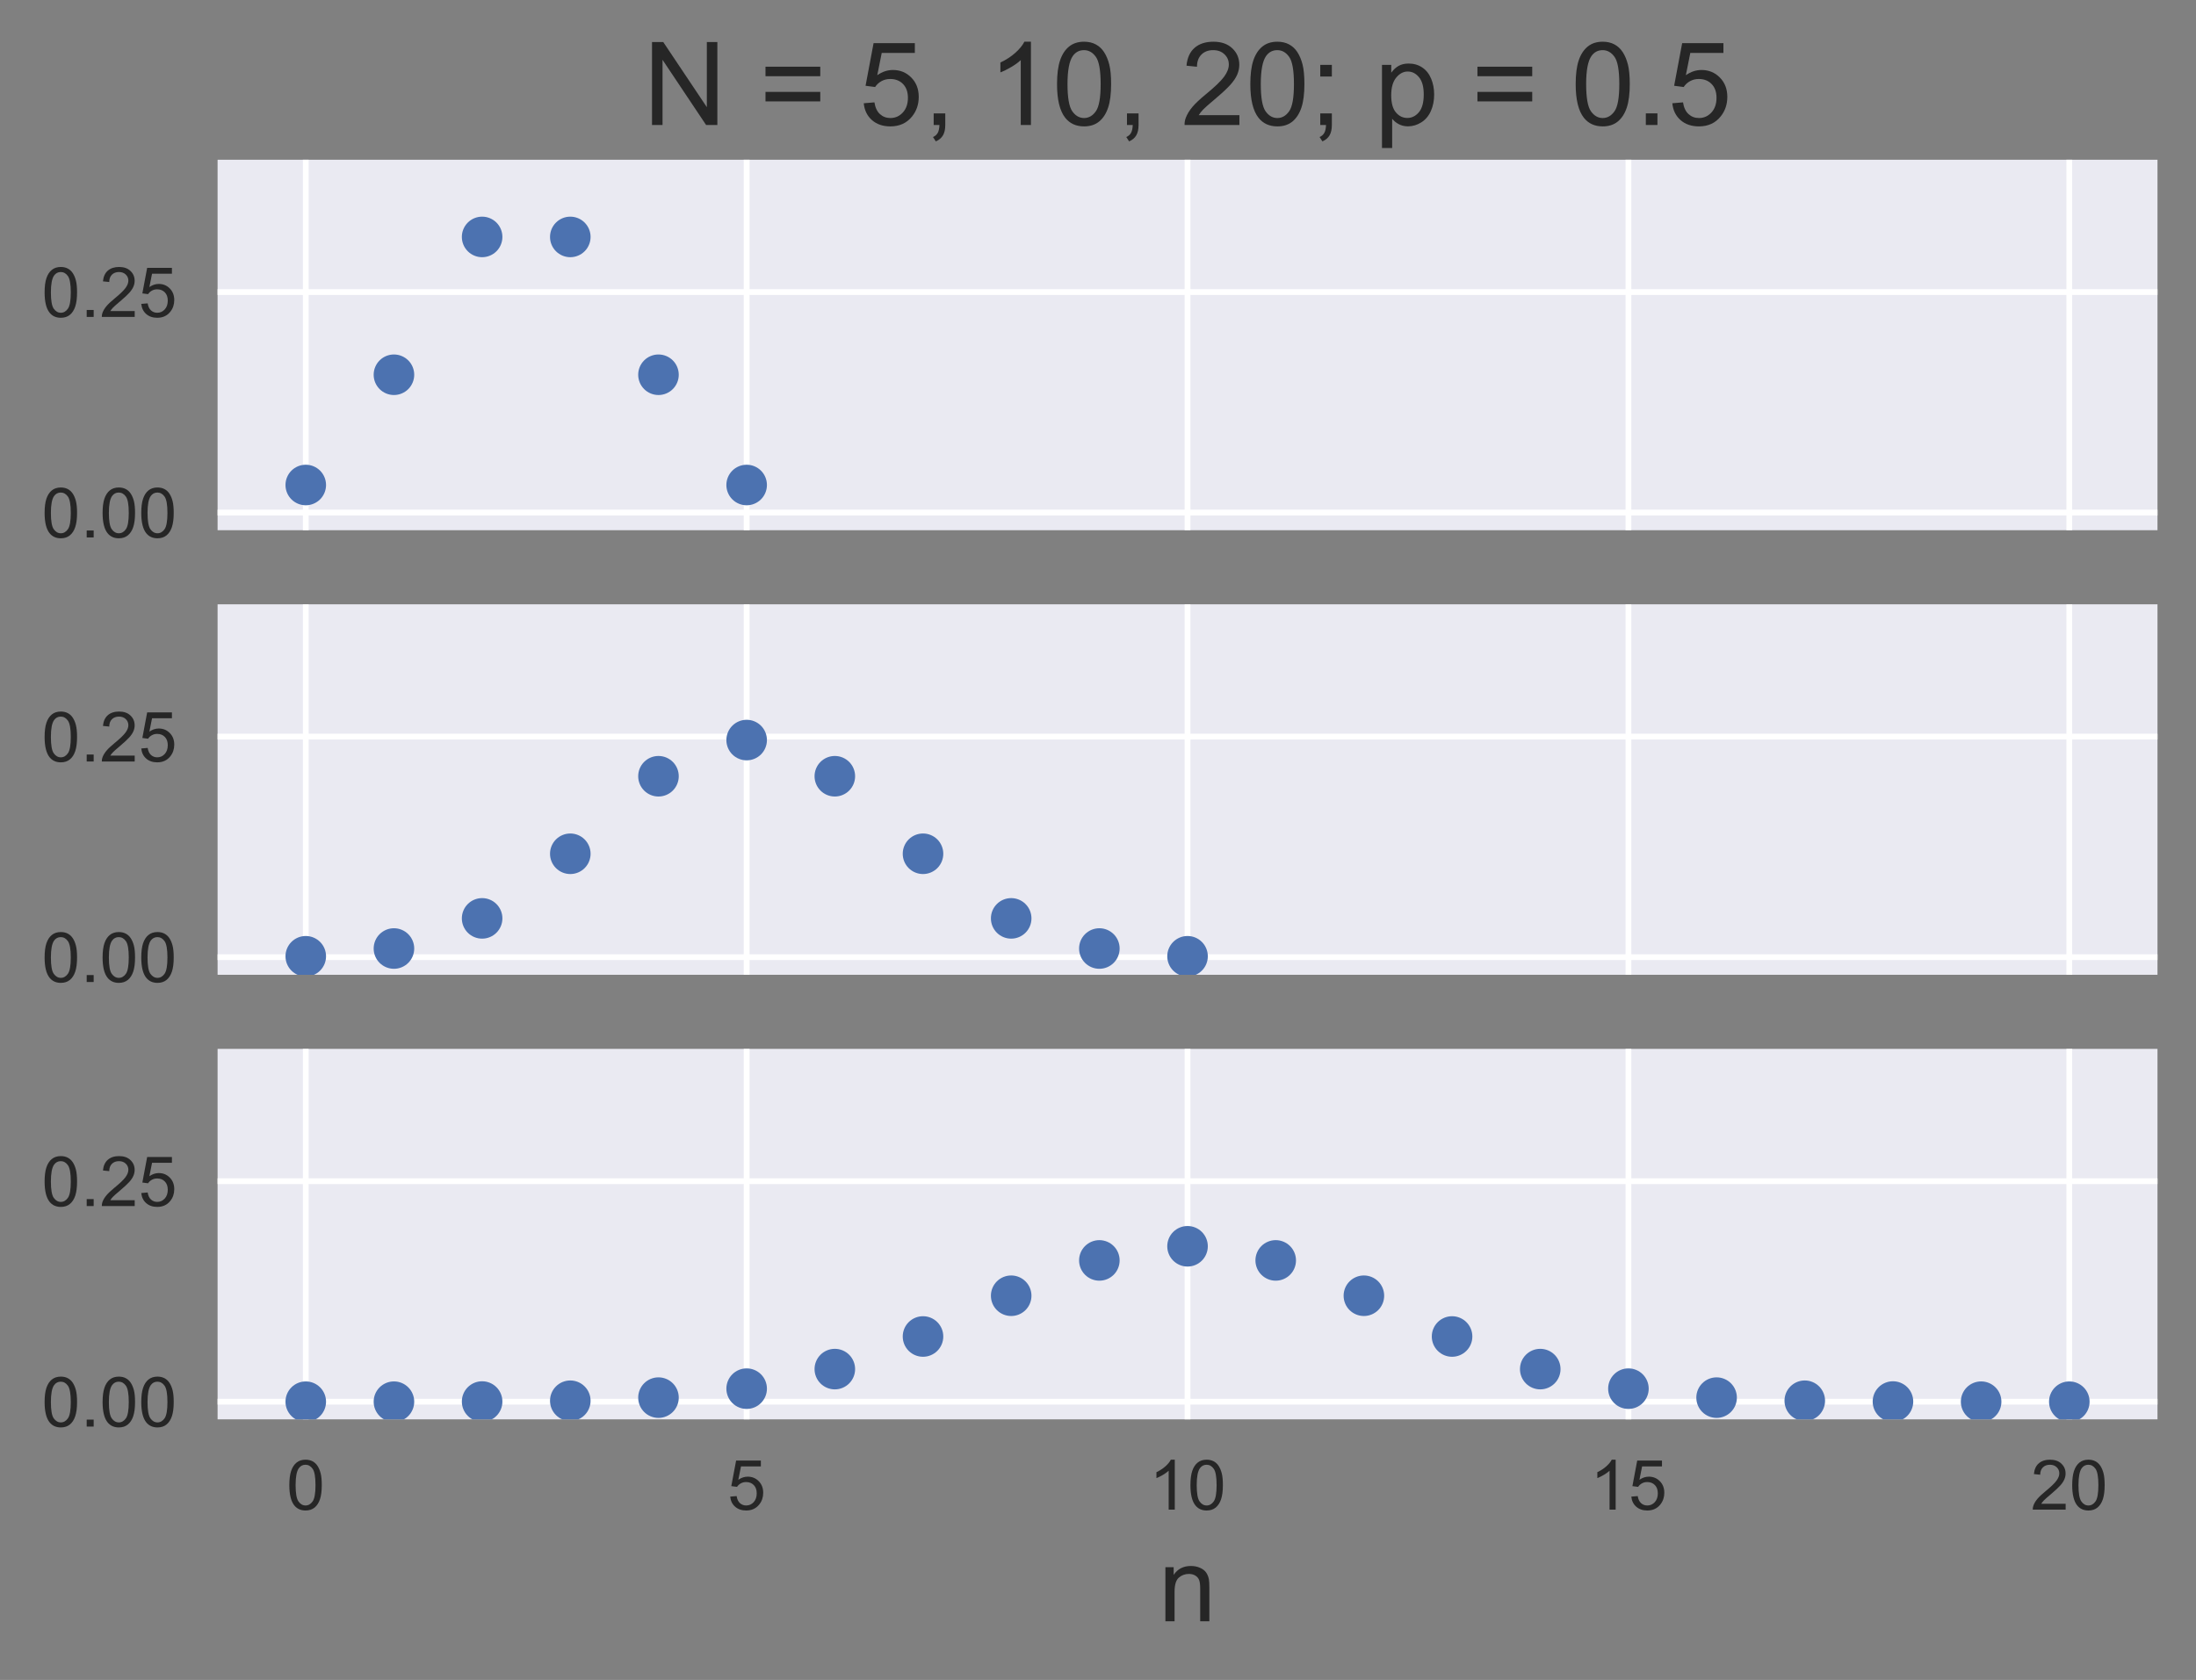 <?xml version="1.0" encoding="utf-8" standalone="no"?>
<!DOCTYPE svg PUBLIC "-//W3C//DTD SVG 1.1//EN"
  "http://www.w3.org/Graphics/SVG/1.1/DTD/svg11.dtd">
<!-- Created with matplotlib (http://matplotlib.org/) -->
<svg height="290pt" version="1.1" viewBox="0 0 379 290" width="379pt" xmlns="http://www.w3.org/2000/svg" xmlns:xlink="http://www.w3.org/1999/xlink">
 <rect x="0" y="0" width="379" height="290" fill="#808080" stroke="none"/>
 <defs>
  <style type="text/css">
*{stroke-linecap:butt;stroke-linejoin:round;}
  </style>
 </defs>
 <g id="figure_1">
  <g id="patch_1">
   <path d="M 0 290.651 
L 379.553 290.651 
L 379.553 0 
L 0 0 
z
" style="fill:none;"/>
  </g>
  <g id="axes_1">
   <g id="patch_2">
    <path d="M 37.553 91.528 
L 372.353 91.528 
L 372.353 27.575 
L 37.553 27.575 
z
" style="fill:#eaeaf2;"/>
   </g>
   <g id="matplotlib.axis_1">
    <g id="xtick_1">
     <g id="line2d_1">
      <path clip-path="url(#p600025decf)" d="M 52.771 91.528 
L 52.771 27.575 
" style="fill:none;stroke:#ffffff;stroke-linecap:round;"/>
     </g>
     <g id="line2d_2"/>
    </g>
    <g id="xtick_2">
     <g id="line2d_3">
      <path clip-path="url(#p600025decf)" d="M 128.862 91.528 
L 128.862 27.575 
" style="fill:none;stroke:#ffffff;stroke-linecap:round;"/>
     </g>
     <g id="line2d_4"/>
    </g>
    <g id="xtick_3">
     <g id="line2d_5">
      <path clip-path="url(#p600025decf)" d="M 204.953 91.528 
L 204.953 27.575 
" style="fill:none;stroke:#ffffff;stroke-linecap:round;"/>
     </g>
     <g id="line2d_6"/>
    </g>
    <g id="xtick_4">
     <g id="line2d_7">
      <path clip-path="url(#p600025decf)" d="M 281.044 91.528 
L 281.044 27.575 
" style="fill:none;stroke:#ffffff;stroke-linecap:round;"/>
     </g>
     <g id="line2d_8"/>
    </g>
    <g id="xtick_5">
     <g id="line2d_9">
      <path clip-path="url(#p600025decf)" d="M 357.135 91.528 
L 357.135 27.575 
" style="fill:none;stroke:#ffffff;stroke-linecap:round;"/>
     </g>
     <g id="line2d_10"/>
    </g>
   </g>
   <g id="matplotlib.axis_2">
    <g id="ytick_1">
     <g id="line2d_11">
      <path clip-path="url(#p600025decf)" d="M 37.553 88.483 
L 372.353 88.483 
" style="fill:none;stroke:#ffffff;stroke-linecap:round;"/>
     </g>
     <g id="line2d_12"/>
     <g id="text_1">
      <!-- 0.00 -->
      <defs>
       <path d="M 4.156 35.297 
Q 4.156 48 6.766 55.734 
Q 9.375 63.484 14.516 67.672 
Q 19.672 71.875 27.484 71.875 
Q 33.25 71.875 37.594 69.547 
Q 41.938 67.234 44.766 62.859 
Q 47.609 58.5 49.219 52.219 
Q 50.828 45.953 50.828 35.297 
Q 50.828 22.703 48.234 14.969 
Q 45.656 7.234 40.5 3 
Q 35.359 -1.219 27.484 -1.219 
Q 17.141 -1.219 11.234 6.203 
Q 4.156 15.141 4.156 35.297 
z
M 13.188 35.297 
Q 13.188 17.672 17.312 11.828 
Q 21.438 6 27.484 6 
Q 33.547 6 37.672 11.859 
Q 41.797 17.719 41.797 35.297 
Q 41.797 52.984 37.672 58.781 
Q 33.547 64.594 27.391 64.594 
Q 21.344 64.594 17.719 59.469 
Q 13.188 52.938 13.188 35.297 
z
" id="ArialMT-30"/>
       <path d="M 9.078 0 
L 9.078 10.016 
L 19.094 10.016 
L 19.094 0 
z
" id="ArialMT-2e"/>
      </defs>
      <g style="fill:#262626;" transform="translate(7.2 92.777)scale(0.12 -0.12)">
       <use xlink:href="#ArialMT-30"/>
       <use x="55.615" xlink:href="#ArialMT-2e"/>
       <use x="83.398" xlink:href="#ArialMT-30"/>
       <use x="139.014" xlink:href="#ArialMT-30"/>
      </g>
     </g>
    </g>
    <g id="ytick_2">
     <g id="line2d_13">
      <path clip-path="url(#p600025decf)" d="M 37.553 50.415 
L 372.353 50.415 
" style="fill:none;stroke:#ffffff;stroke-linecap:round;"/>
     </g>
     <g id="line2d_14"/>
     <g id="text_2">
      <!-- 0.25 -->
      <defs>
       <path d="M 50.344 8.453 
L 50.344 0 
L 3.031 0 
Q 2.938 3.172 4.047 6.109 
Q 5.859 10.938 9.828 15.625 
Q 13.812 20.312 21.344 26.469 
Q 33.016 36.031 37.109 41.625 
Q 41.219 47.219 41.219 52.203 
Q 41.219 57.422 37.469 61 
Q 33.734 64.594 27.734 64.594 
Q 21.391 64.594 17.578 60.781 
Q 13.766 56.984 13.719 50.25 
L 4.688 51.172 
Q 5.609 61.281 11.656 66.578 
Q 17.719 71.875 27.938 71.875 
Q 38.234 71.875 44.234 66.156 
Q 50.25 60.453 50.25 52 
Q 50.25 47.703 48.484 43.547 
Q 46.734 39.406 42.656 34.812 
Q 38.578 30.219 29.109 22.219 
Q 21.188 15.578 18.938 13.203 
Q 16.703 10.844 15.234 8.453 
z
" id="ArialMT-32"/>
       <path d="M 4.156 18.75 
L 13.375 19.531 
Q 14.406 12.797 18.141 9.391 
Q 21.875 6 27.156 6 
Q 33.5 6 37.891 10.781 
Q 42.281 15.578 42.281 23.484 
Q 42.281 31 38.062 35.344 
Q 33.844 39.703 27 39.703 
Q 22.75 39.703 19.328 37.766 
Q 15.922 35.844 13.969 32.766 
L 5.719 33.844 
L 12.641 70.609 
L 48.25 70.609 
L 48.25 62.203 
L 19.672 62.203 
L 15.828 42.969 
Q 22.266 47.469 29.344 47.469 
Q 38.719 47.469 45.156 40.969 
Q 51.609 34.469 51.609 24.266 
Q 51.609 14.547 45.953 7.469 
Q 39.062 -1.219 27.156 -1.219 
Q 17.391 -1.219 11.203 4.25 
Q 5.031 9.719 4.156 18.75 
z
" id="ArialMT-35"/>
      </defs>
      <g style="fill:#262626;" transform="translate(7.2 54.71)scale(0.12 -0.12)">
       <use xlink:href="#ArialMT-30"/>
       <use x="55.615" xlink:href="#ArialMT-2e"/>
       <use x="83.398" xlink:href="#ArialMT-32"/>
       <use x="139.014" xlink:href="#ArialMT-35"/>
      </g>
     </g>
    </g>
   </g>
   <g id="line2d_15">
    <defs>
     <path d="M 0 3.5 
C 0.928 3.5 1.819 3.131 2.475 2.475 
C 3.131 1.819 3.5 0.928 3.5 0 
C 3.5 -0.928 3.131 -1.819 2.475 -2.475 
C 1.819 -3.131 0.928 -3.5 0 -3.5 
C -0.928 -3.5 -1.819 -3.131 -2.475 -2.475 
C -3.131 -1.819 -3.5 -0.928 -3.5 0 
C -3.5 0.928 -3.131 1.819 -2.475 2.475 
C -1.819 3.131 -0.928 3.5 0 3.5 
z
" id="m2cc6f2ea1c"/>
    </defs>
    <g clip-path="url(#p600025decf)">
     <use style="fill:#4c72b0;" x="52.771" xlink:href="#m2cc6f2ea1c" y="83.724"/>
     <use style="fill:#4c72b0;" x="67.989" xlink:href="#m2cc6f2ea1c" y="64.691"/>
     <use style="fill:#4c72b0;" x="83.208" xlink:href="#m2cc6f2ea1c" y="40.899"/>
     <use style="fill:#4c72b0;" x="98.426" xlink:href="#m2cc6f2ea1c" y="40.899"/>
     <use style="fill:#4c72b0;" x="113.644" xlink:href="#m2cc6f2ea1c" y="64.691"/>
     <use style="fill:#4c72b0;" x="128.862" xlink:href="#m2cc6f2ea1c" y="83.724"/>
    </g>
   </g>
   <g id="patch_3">
    <path d="M 37.553 91.528 
L 37.553 27.575 
" style="fill:none;"/>
   </g>
   <g id="patch_4">
    <path d="M 372.353 91.528 
L 372.353 27.575 
" style="fill:none;"/>
   </g>
   <g id="patch_5">
    <path d="M 37.553 91.528 
L 372.353 91.528 
" style="fill:none;"/>
   </g>
   <g id="patch_6">
    <path d="M 37.553 27.575 
L 372.353 27.575 
" style="fill:none;"/>
   </g>
   <g id="text_3">
    <!-- N = 5, 10, 20; p = 0.5 -->
    <defs>
     <path d="M 7.625 0 
L 7.625 71.578 
L 17.328 71.578 
L 54.938 15.375 
L 54.938 71.578 
L 64.016 71.578 
L 64.016 0 
L 54.297 0 
L 16.703 56.25 
L 16.703 0 
z
" id="ArialMT-4e"/>
     <path id="ArialMT-20"/>
     <path d="M 52.828 42.094 
L 5.562 42.094 
L 5.562 50.297 
L 52.828 50.297 
z
M 52.828 20.359 
L 5.562 20.359 
L 5.562 28.562 
L 52.828 28.562 
z
" id="ArialMT-3d"/>
     <path d="M 8.891 0 
L 8.891 10.016 
L 18.891 10.016 
L 18.891 0 
Q 18.891 -5.516 16.938 -8.906 
Q 14.984 -12.312 10.75 -14.156 
L 8.297 -10.406 
Q 11.078 -9.188 12.391 -6.812 
Q 13.719 -4.438 13.875 0 
z
" id="ArialMT-2c"/>
     <path d="M 37.25 0 
L 28.469 0 
L 28.469 56 
Q 25.297 52.984 20.141 49.953 
Q 14.984 46.922 10.891 45.406 
L 10.891 53.906 
Q 18.266 57.375 23.781 62.297 
Q 29.297 67.234 31.594 71.875 
L 37.25 71.875 
z
" id="ArialMT-31"/>
     <path d="M 8.891 41.844 
L 8.891 51.859 
L 18.891 51.859 
L 18.891 41.844 
z
M 8.891 0 
L 8.891 10.016 
L 18.891 10.016 
L 18.891 0 
Q 18.891 -5.516 16.938 -8.906 
Q 14.984 -12.312 10.75 -14.156 
L 8.297 -10.406 
Q 11.078 -9.188 12.391 -6.812 
Q 13.719 -4.438 13.875 0 
z
" id="ArialMT-3b"/>
     <path d="M 6.594 -19.875 
L 6.594 51.859 
L 14.594 51.859 
L 14.594 45.125 
Q 17.438 49.078 21 51.047 
Q 24.562 53.031 29.641 53.031 
Q 36.281 53.031 41.359 49.609 
Q 46.438 46.188 49.016 39.953 
Q 51.609 33.734 51.609 26.312 
Q 51.609 18.359 48.75 11.984 
Q 45.906 5.609 40.453 2.219 
Q 35.016 -1.172 29 -1.172 
Q 24.609 -1.172 21.109 0.688 
Q 17.625 2.547 15.375 5.375 
L 15.375 -19.875 
z
M 14.547 25.641 
Q 14.547 15.625 18.594 10.844 
Q 22.656 6.062 28.422 6.062 
Q 34.281 6.062 38.453 11.016 
Q 42.625 15.969 42.625 26.375 
Q 42.625 36.281 38.547 41.203 
Q 34.469 46.141 28.812 46.141 
Q 23.188 46.141 18.859 40.891 
Q 14.547 35.641 14.547 25.641 
z
" id="ArialMT-70"/>
    </defs>
    <g style="fill:#262626;" transform="translate(111.003 21.575)scale(0.2 -0.2)">
     <use xlink:href="#ArialMT-4e"/>
     <use x="72.217" xlink:href="#ArialMT-20"/>
     <use x="100" xlink:href="#ArialMT-3d"/>
     <use x="158.398" xlink:href="#ArialMT-20"/>
     <use x="186.182" xlink:href="#ArialMT-35"/>
     <use x="241.797" xlink:href="#ArialMT-2c"/>
     <use x="269.58" xlink:href="#ArialMT-20"/>
     <use x="297.363" xlink:href="#ArialMT-31"/>
     <use x="352.979" xlink:href="#ArialMT-30"/>
     <use x="408.594" xlink:href="#ArialMT-2c"/>
     <use x="436.377" xlink:href="#ArialMT-20"/>
     <use x="464.16" xlink:href="#ArialMT-32"/>
     <use x="519.775" xlink:href="#ArialMT-30"/>
     <use x="575.391" xlink:href="#ArialMT-3b"/>
     <use x="603.174" xlink:href="#ArialMT-20"/>
     <use x="630.957" xlink:href="#ArialMT-70"/>
     <use x="686.572" xlink:href="#ArialMT-20"/>
     <use x="714.355" xlink:href="#ArialMT-3d"/>
     <use x="772.754" xlink:href="#ArialMT-20"/>
     <use x="800.537" xlink:href="#ArialMT-30"/>
     <use x="856.152" xlink:href="#ArialMT-2e"/>
     <use x="883.936" xlink:href="#ArialMT-35"/>
    </g>
   </g>
  </g>
  <g id="axes_2">
   <g id="patch_7">
    <path d="M 37.553 168.271 
L 372.353 168.271 
L 372.353 104.319 
L 37.553 104.319 
z
" style="fill:#eaeaf2;"/>
   </g>
   <g id="matplotlib.axis_3">
    <g id="xtick_6">
     <g id="line2d_16">
      <path clip-path="url(#p56758c3c2b)" d="M 52.771 168.271 
L 52.771 104.319 
" style="fill:none;stroke:#ffffff;stroke-linecap:round;"/>
     </g>
     <g id="line2d_17"/>
    </g>
    <g id="xtick_7">
     <g id="line2d_18">
      <path clip-path="url(#p56758c3c2b)" d="M 128.862 168.271 
L 128.862 104.319 
" style="fill:none;stroke:#ffffff;stroke-linecap:round;"/>
     </g>
     <g id="line2d_19"/>
    </g>
    <g id="xtick_8">
     <g id="line2d_20">
      <path clip-path="url(#p56758c3c2b)" d="M 204.953 168.271 
L 204.953 104.319 
" style="fill:none;stroke:#ffffff;stroke-linecap:round;"/>
     </g>
     <g id="line2d_21"/>
    </g>
    <g id="xtick_9">
     <g id="line2d_22">
      <path clip-path="url(#p56758c3c2b)" d="M 281.044 168.271 
L 281.044 104.319 
" style="fill:none;stroke:#ffffff;stroke-linecap:round;"/>
     </g>
     <g id="line2d_23"/>
    </g>
    <g id="xtick_10">
     <g id="line2d_24">
      <path clip-path="url(#p56758c3c2b)" d="M 357.135 168.271 
L 357.135 104.319 
" style="fill:none;stroke:#ffffff;stroke-linecap:round;"/>
     </g>
     <g id="line2d_25"/>
    </g>
   </g>
   <g id="matplotlib.axis_4">
    <g id="ytick_3">
     <g id="line2d_26">
      <path clip-path="url(#p56758c3c2b)" d="M 37.553 165.226 
L 372.353 165.226 
" style="fill:none;stroke:#ffffff;stroke-linecap:round;"/>
     </g>
     <g id="line2d_27"/>
     <g id="text_4">
      <!-- 0.00 -->
      <g style="fill:#262626;" transform="translate(7.2 169.521)scale(0.12 -0.12)">
       <use xlink:href="#ArialMT-30"/>
       <use x="55.615" xlink:href="#ArialMT-2e"/>
       <use x="83.398" xlink:href="#ArialMT-30"/>
       <use x="139.014" xlink:href="#ArialMT-30"/>
      </g>
     </g>
    </g>
    <g id="ytick_4">
     <g id="line2d_28">
      <path clip-path="url(#p56758c3c2b)" d="M 37.553 127.159 
L 372.353 127.159 
" style="fill:none;stroke:#ffffff;stroke-linecap:round;"/>
     </g>
     <g id="line2d_29"/>
     <g id="text_5">
      <!-- 0.25 -->
      <g style="fill:#262626;" transform="translate(7.2 131.454)scale(0.12 -0.12)">
       <use xlink:href="#ArialMT-30"/>
       <use x="55.615" xlink:href="#ArialMT-2e"/>
       <use x="83.398" xlink:href="#ArialMT-32"/>
       <use x="139.014" xlink:href="#ArialMT-35"/>
      </g>
     </g>
    </g>
   </g>
   <g id="line2d_30">
    <g clip-path="url(#p56758c3c2b)">
     <use style="fill:#4c72b0;" x="52.771" xlink:href="#m2cc6f2ea1c" y="165.077"/>
     <use style="fill:#4c72b0;" x="67.989" xlink:href="#m2cc6f2ea1c" y="163.739"/>
     <use style="fill:#4c72b0;" x="83.208" xlink:href="#m2cc6f2ea1c" y="158.535"/>
     <use style="fill:#4c72b0;" x="98.426" xlink:href="#m2cc6f2ea1c" y="147.382"/>
     <use style="fill:#4c72b0;" x="113.644" xlink:href="#m2cc6f2ea1c" y="133.999"/>
     <use style="fill:#4c72b0;" x="128.862" xlink:href="#m2cc6f2ea1c" y="127.754"/>
     <use style="fill:#4c72b0;" x="144.08" xlink:href="#m2cc6f2ea1c" y="133.999"/>
     <use style="fill:#4c72b0;" x="159.299" xlink:href="#m2cc6f2ea1c" y="147.382"/>
     <use style="fill:#4c72b0;" x="174.517" xlink:href="#m2cc6f2ea1c" y="158.535"/>
     <use style="fill:#4c72b0;" x="189.735" xlink:href="#m2cc6f2ea1c" y="163.739"/>
     <use style="fill:#4c72b0;" x="204.953" xlink:href="#m2cc6f2ea1c" y="165.077"/>
    </g>
   </g>
   <g id="patch_8">
    <path d="M 37.553 168.271 
L 37.553 104.319 
" style="fill:none;"/>
   </g>
   <g id="patch_9">
    <path d="M 372.353 168.271 
L 372.353 104.319 
" style="fill:none;"/>
   </g>
   <g id="patch_10">
    <path d="M 37.553 168.271 
L 372.353 168.271 
" style="fill:none;"/>
   </g>
   <g id="patch_11">
    <path d="M 37.553 104.319 
L 372.353 104.319 
" style="fill:none;"/>
   </g>
  </g>
  <g id="axes_3">
   <g id="patch_12">
    <path d="M 37.553 245.015 
L 372.353 245.015 
L 372.353 181.062 
L 37.553 181.062 
z
" style="fill:#eaeaf2;"/>
   </g>
   <g id="matplotlib.axis_5">
    <g id="xtick_11">
     <g id="line2d_31">
      <path clip-path="url(#pa51fb17b4e)" d="M 52.771 245.015 
L 52.771 181.062 
" style="fill:none;stroke:#ffffff;stroke-linecap:round;"/>
     </g>
     <g id="line2d_32"/>
     <g id="text_6">
      <!-- 0 -->
      <g style="fill:#262626;" transform="translate(49.435 260.604)scale(0.12 -0.12)">
       <use xlink:href="#ArialMT-30"/>
      </g>
     </g>
    </g>
    <g id="xtick_12">
     <g id="line2d_33">
      <path clip-path="url(#pa51fb17b4e)" d="M 128.862 245.015 
L 128.862 181.062 
" style="fill:none;stroke:#ffffff;stroke-linecap:round;"/>
     </g>
     <g id="line2d_34"/>
     <g id="text_7">
      <!-- 5 -->
      <g style="fill:#262626;" transform="translate(125.526 260.604)scale(0.12 -0.12)">
       <use xlink:href="#ArialMT-35"/>
      </g>
     </g>
    </g>
    <g id="xtick_13">
     <g id="line2d_35">
      <path clip-path="url(#pa51fb17b4e)" d="M 204.953 245.015 
L 204.953 181.062 
" style="fill:none;stroke:#ffffff;stroke-linecap:round;"/>
     </g>
     <g id="line2d_36"/>
     <g id="text_8">
      <!-- 10 -->
      <g style="fill:#262626;" transform="translate(198.28 260.604)scale(0.12 -0.12)">
       <use xlink:href="#ArialMT-31"/>
       <use x="55.615" xlink:href="#ArialMT-30"/>
      </g>
     </g>
    </g>
    <g id="xtick_14">
     <g id="line2d_37">
      <path clip-path="url(#pa51fb17b4e)" d="M 281.044 245.015 
L 281.044 181.062 
" style="fill:none;stroke:#ffffff;stroke-linecap:round;"/>
     </g>
     <g id="line2d_38"/>
     <g id="text_9">
      <!-- 15 -->
      <g style="fill:#262626;" transform="translate(274.371 260.604)scale(0.12 -0.12)">
       <use xlink:href="#ArialMT-31"/>
       <use x="55.615" xlink:href="#ArialMT-35"/>
      </g>
     </g>
    </g>
    <g id="xtick_15">
     <g id="line2d_39">
      <path clip-path="url(#pa51fb17b4e)" d="M 357.135 245.015 
L 357.135 181.062 
" style="fill:none;stroke:#ffffff;stroke-linecap:round;"/>
     </g>
     <g id="line2d_40"/>
     <g id="text_10">
      <!-- 20 -->
      <g style="fill:#262626;" transform="translate(350.462 260.604)scale(0.12 -0.12)">
       <use xlink:href="#ArialMT-32"/>
       <use x="55.615" xlink:href="#ArialMT-30"/>
      </g>
     </g>
    </g>
    <g id="text_11">
     <!-- n -->
     <defs>
      <path d="M 6.594 0 
L 6.594 51.859 
L 14.5 51.859 
L 14.5 44.484 
Q 20.219 53.031 31 53.031 
Q 35.688 53.031 39.625 51.344 
Q 43.562 49.656 45.516 46.922 
Q 47.469 44.188 48.25 40.438 
Q 48.734 37.984 48.734 31.891 
L 48.734 0 
L 39.938 0 
L 39.938 31.547 
Q 39.938 36.922 38.906 39.578 
Q 37.891 42.234 35.281 43.812 
Q 32.672 45.406 29.156 45.406 
Q 23.531 45.406 19.453 41.844 
Q 15.375 38.281 15.375 28.328 
L 15.375 0 
z
" id="ArialMT-6e"/>
     </defs>
     <g style="fill:#262626;" transform="translate(199.948 279.873)scale(0.18 -0.18)">
      <use xlink:href="#ArialMT-6e"/>
     </g>
    </g>
   </g>
   <g id="matplotlib.axis_6">
    <g id="ytick_5">
     <g id="line2d_41">
      <path clip-path="url(#pa51fb17b4e)" d="M 37.553 241.97 
L 372.353 241.97 
" style="fill:none;stroke:#ffffff;stroke-linecap:round;"/>
     </g>
     <g id="line2d_42"/>
     <g id="text_12">
      <!-- 0.00 -->
      <g style="fill:#262626;" transform="translate(7.2 246.264)scale(0.12 -0.12)">
       <use xlink:href="#ArialMT-30"/>
       <use x="55.615" xlink:href="#ArialMT-2e"/>
       <use x="83.398" xlink:href="#ArialMT-30"/>
       <use x="139.014" xlink:href="#ArialMT-30"/>
      </g>
     </g>
    </g>
    <g id="ytick_6">
     <g id="line2d_43">
      <path clip-path="url(#pa51fb17b4e)" d="M 37.553 203.902 
L 372.353 203.902 
" style="fill:none;stroke:#ffffff;stroke-linecap:round;"/>
     </g>
     <g id="line2d_44"/>
     <g id="text_13">
      <!-- 0.25 -->
      <g style="fill:#262626;" transform="translate(7.2 208.197)scale(0.12 -0.12)">
       <use xlink:href="#ArialMT-30"/>
       <use x="55.615" xlink:href="#ArialMT-2e"/>
       <use x="83.398" xlink:href="#ArialMT-32"/>
       <use x="139.014" xlink:href="#ArialMT-35"/>
      </g>
     </g>
    </g>
   </g>
   <g id="line2d_45">
    <g clip-path="url(#pa51fb17b4e)">
     <use style="fill:#4c72b0;" x="52.771" xlink:href="#m2cc6f2ea1c" y="241.969"/>
     <use style="fill:#4c72b0;" x="67.989" xlink:href="#m2cc6f2ea1c" y="241.967"/>
     <use style="fill:#4c72b0;" x="83.208" xlink:href="#m2cc6f2ea1c" y="241.942"/>
     <use style="fill:#4c72b0;" x="98.426" xlink:href="#m2cc6f2ea1c" y="241.804"/>
     <use style="fill:#4c72b0;" x="113.644" xlink:href="#m2cc6f2ea1c" y="241.266"/>
     <use style="fill:#4c72b0;" x="128.862" xlink:href="#m2cc6f2ea1c" y="239.718"/>
     <use style="fill:#4c72b0;" x="144.08" xlink:href="#m2cc6f2ea1c" y="236.341"/>
     <use style="fill:#4c72b0;" x="159.299" xlink:href="#m2cc6f2ea1c" y="230.713"/>
     <use style="fill:#4c72b0;" x="174.517" xlink:href="#m2cc6f2ea1c" y="223.677"/>
     <use style="fill:#4c72b0;" x="189.735" xlink:href="#m2cc6f2ea1c" y="217.579"/>
     <use style="fill:#4c72b0;" x="204.953" xlink:href="#m2cc6f2ea1c" y="215.14"/>
     <use style="fill:#4c72b0;" x="220.171" xlink:href="#m2cc6f2ea1c" y="217.579"/>
     <use style="fill:#4c72b0;" x="235.389" xlink:href="#m2cc6f2ea1c" y="223.677"/>
     <use style="fill:#4c72b0;" x="250.608" xlink:href="#m2cc6f2ea1c" y="230.713"/>
     <use style="fill:#4c72b0;" x="265.826" xlink:href="#m2cc6f2ea1c" y="236.341"/>
     <use style="fill:#4c72b0;" x="281.044" xlink:href="#m2cc6f2ea1c" y="239.718"/>
     <use style="fill:#4c72b0;" x="296.262" xlink:href="#m2cc6f2ea1c" y="241.266"/>
     <use style="fill:#4c72b0;" x="311.48" xlink:href="#m2cc6f2ea1c" y="241.804"/>
     <use style="fill:#4c72b0;" x="326.699" xlink:href="#m2cc6f2ea1c" y="241.942"/>
     <use style="fill:#4c72b0;" x="341.917" xlink:href="#m2cc6f2ea1c" y="241.967"/>
     <use style="fill:#4c72b0;" x="357.135" xlink:href="#m2cc6f2ea1c" y="241.969"/>
    </g>
   </g>
   <g id="patch_13">
    <path d="M 37.553 245.015 
L 37.553 181.062 
" style="fill:none;"/>
   </g>
   <g id="patch_14">
    <path d="M 372.353 245.015 
L 372.353 181.062 
" style="fill:none;"/>
   </g>
   <g id="patch_15">
    <path d="M 37.553 245.015 
L 372.353 245.015 
" style="fill:none;"/>
   </g>
   <g id="patch_16">
    <path d="M 37.553 181.062 
L 372.353 181.062 
" style="fill:none;"/>
   </g>
  </g>
 </g>
 <defs>
  <clipPath id="p600025decf">
   <rect height="63.953" width="334.8" x="37.553" y="27.575"/>
  </clipPath>
  <clipPath id="p56758c3c2b">
   <rect height="63.953" width="334.8" x="37.553" y="104.319"/>
  </clipPath>
  <clipPath id="pa51fb17b4e">
   <rect height="63.953" width="334.8" x="37.553" y="181.062"/>
  </clipPath>
 </defs>
</svg>
